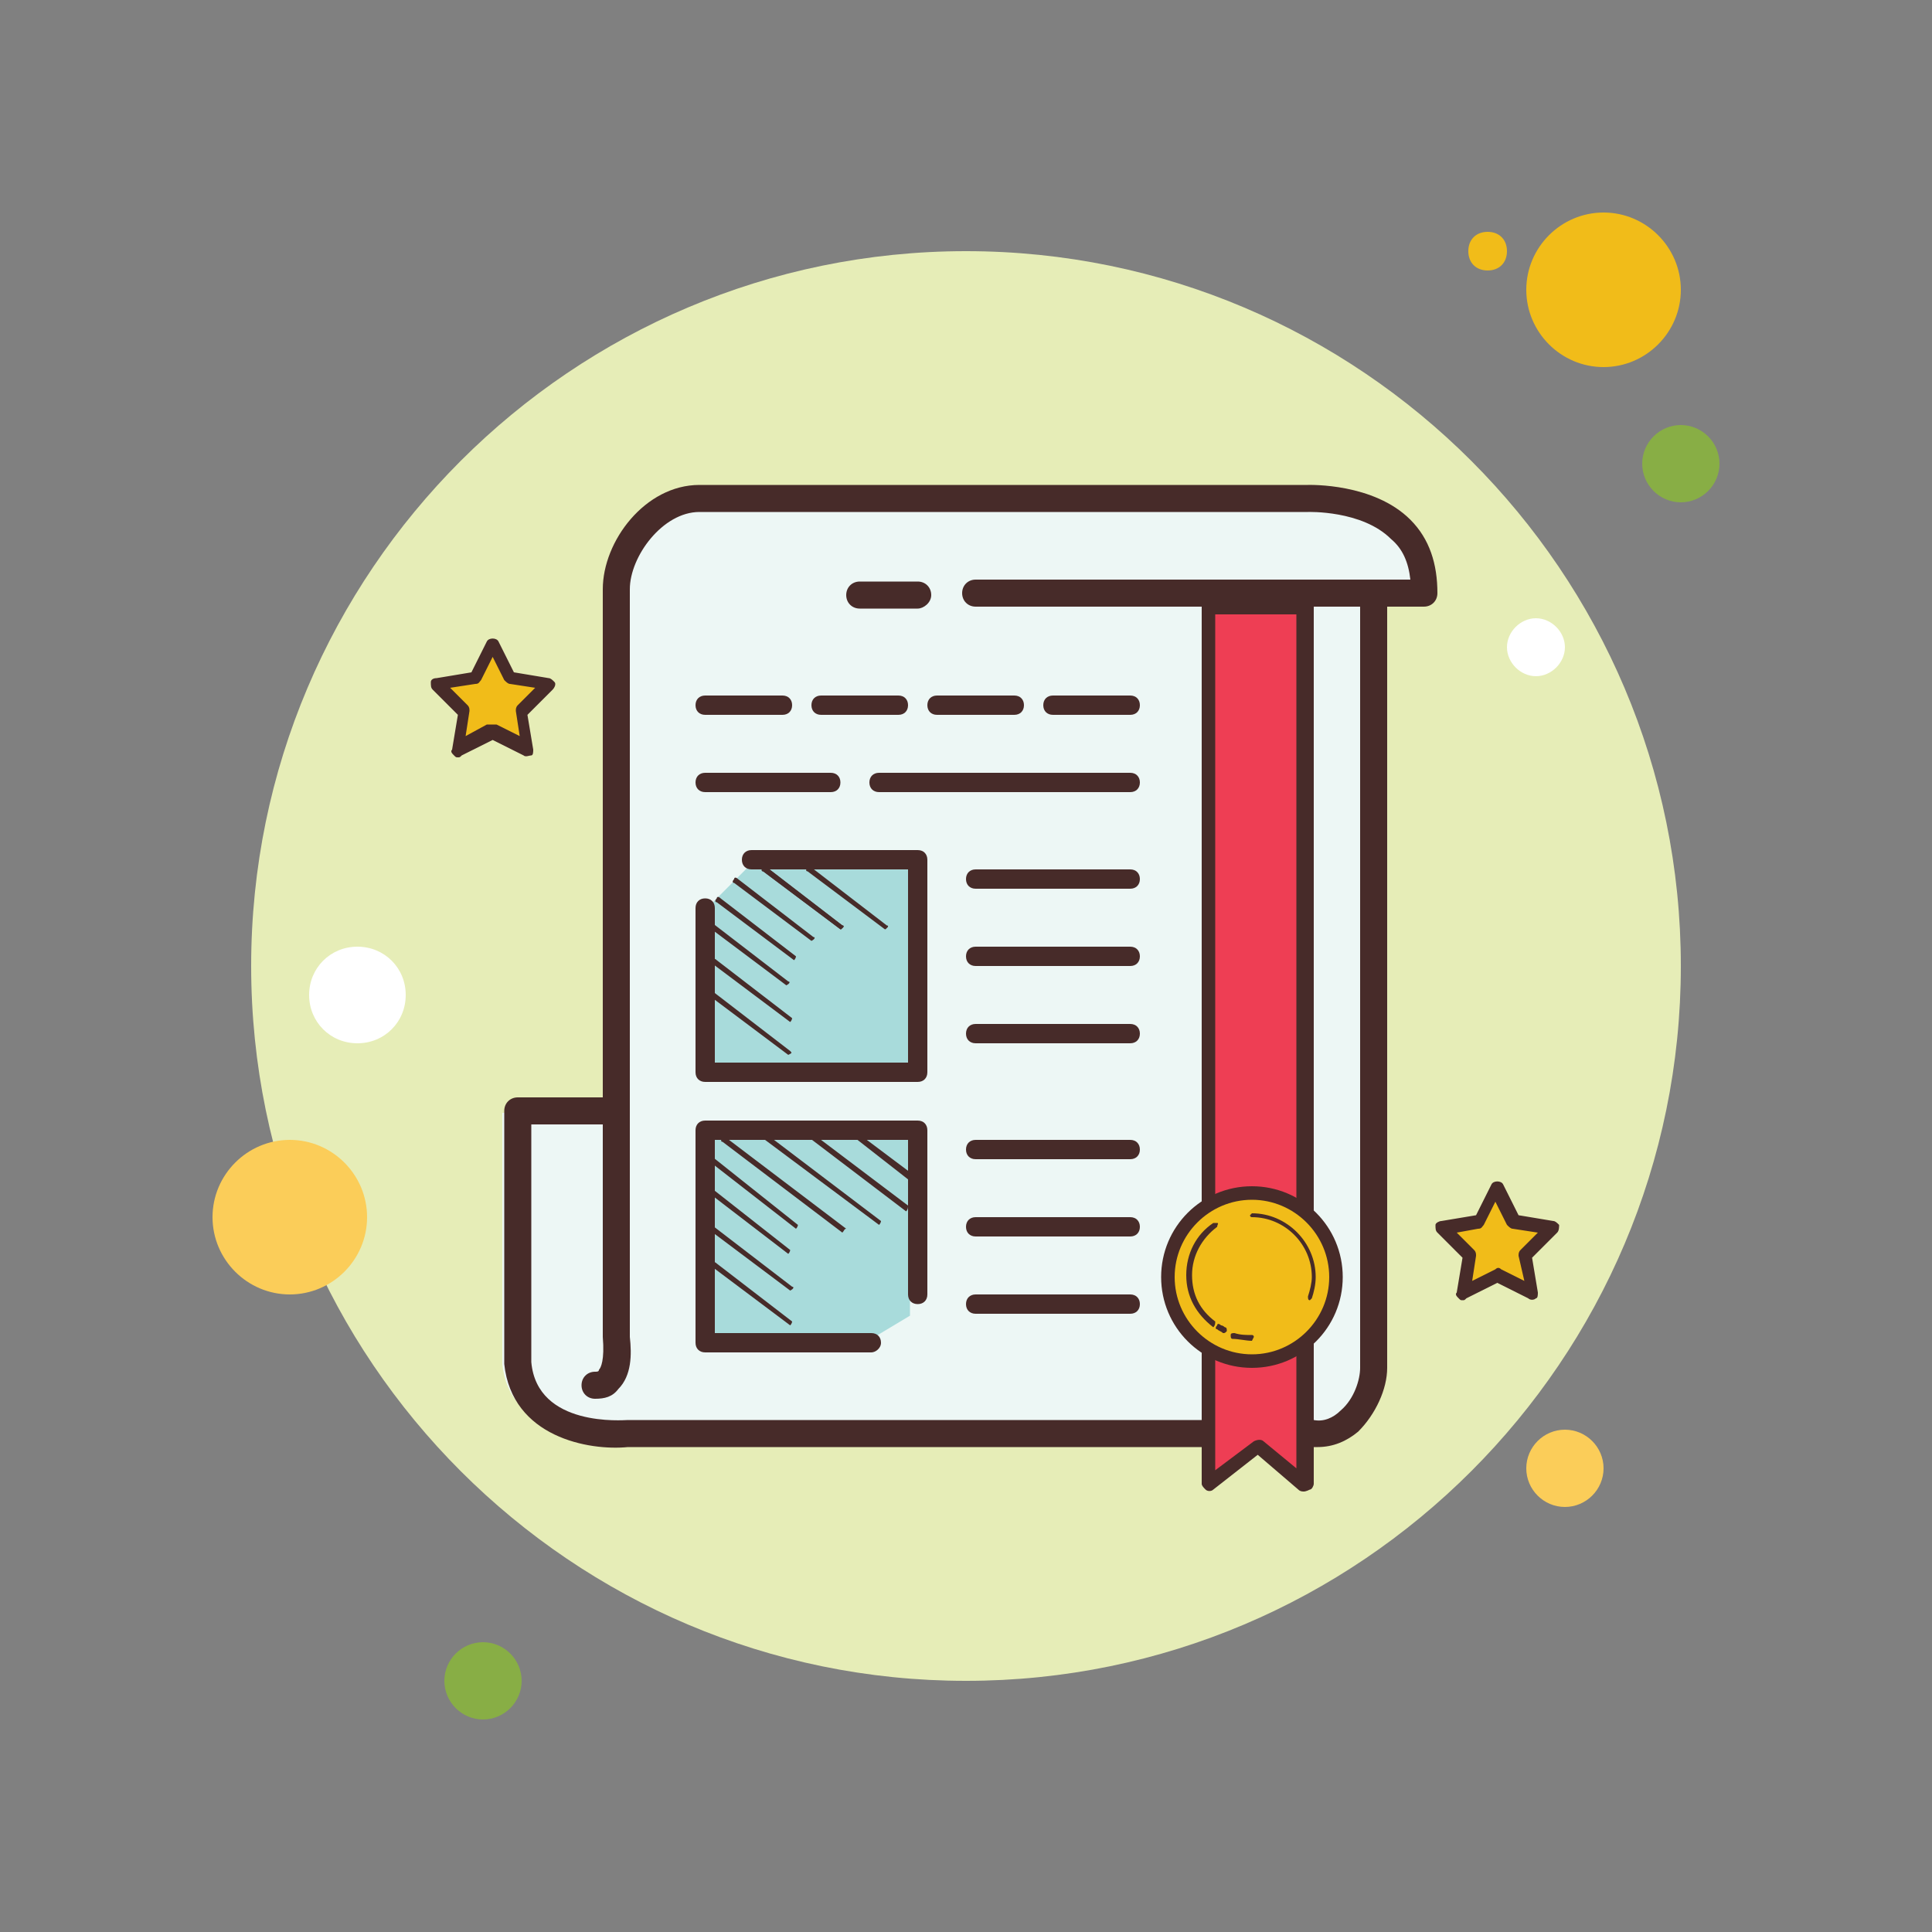 <?xml version="1.0" encoding="utf-8"?>
<!-- Generator: Adobe Illustrator 23.0.3, SVG Export Plug-In . SVG Version: 6.00 Build 0)  -->
<svg version="1.1" id="Layer_1" xmlns="http://www.w3.org/2000/svg" xmlns:xlink="http://www.w3.org/1999/xlink" x="0px" y="0px"
	 viewBox="0 0 100 100" style="enable-background:new 0 0 100 100;" xml:space="preserve">
<rect x="0" y="0" width="100" height="100" fill="#808080" stroke="none"/>
<style type="text/css">
	.st0{fill:#F1BC19;}
	.st1{fill:#E6EDB7;}
	.st2{fill:#88AE45;}
	.st3{fill:#FBCD59;}
	.st4{fill:#FFFFFF;}
	.st5{fill:#EDF7F5;}
	.st6{fill:#472B29;}
	.st7{fill:#A8DBDB;}
	.st8{fill:#EE3E54;}
</style>
<path class="st0" d="M77,12c-0.6,0-1,0.4-1,1s0.4,1,1,1s1-0.4,1-1S77.6,12,77,12z"/>
<path class="st1" d="M50,13c-20.4,0-37,16.6-37,37s16.6,37,37,37s37-16.6,37-37S70.4,13,50,13z"/>
<path class="st0" d="M83,11c-2.2,0-4,1.8-4,4s1.8,4,4,4s4-1.8,4-4S85.2,11,83,11z"/>
<path class="st2" d="M87,22c-1.1,0-2,0.9-2,2s0.9,2,2,2s2-0.9,2-2S88.1,22,87,22z"/>
<path class="st3" d="M81,74c-1.1,0-2,0.9-2,2s0.9,2,2,2s2-0.9,2-2S82.1,74,81,74z M15,59c-2.2,0-4,1.8-4,4c0,2.2,1.8,4,4,4
	s4-1.8,4-4C19,60.8,17.2,59,15,59z"/>
<path class="st2" d="M25,85c-1.1,0-2,0.9-2,2s0.9,2,2,2s2-0.9,2-2S26.1,85,25,85z"/>
<path class="st4" d="M18.5,49c-1.4,0-2.5,1.1-2.5,2.5s1.1,2.5,2.5,2.5s2.5-1.1,2.5-2.5S19.9,49,18.5,49z M79.5,32
	c-0.8,0-1.5,0.7-1.5,1.5s0.7,1.5,1.5,1.5s1.5-0.7,1.5-1.5S80.3,32,79.5,32z"/>
<path class="st5" d="M70.8,31.1l2.6,0c0.1-5.2-6.1-4.9-6.1-4.9l-30.9,0c-2.4,0-4.3,2.6-4.3,4.7v26.7l-6.1,0c0,0.2,0,12.8,0,13
	c0.4,4.1,5.8,3.7,5.8,3.7l36,0c1.9,0.2,3.2-2.1,3.2-3.4S70.8,31.1,70.8,31.1"/>
<path class="st6" d="M30.8,72.4c-0.4,0-0.7-0.3-0.7-0.7c0-0.4,0.3-0.7,0.7-0.7c0.1,0,0.2,0,0.2-0.1c0.1-0.1,0.3-0.5,0.2-1.7l0-38.7
	c0-2.5,2.2-5.4,5-5.4l31.5,0c0.1,0,3.4-0.1,5.3,1.8c1,1,1.4,2.3,1.4,3.8c0,0.4-0.3,0.7-0.7,0.7l-23.2,0h0c-0.4,0-0.7-0.3-0.7-0.7
	c0-0.4,0.3-0.7,0.7-0.7l22.5,0c-0.1-0.9-0.4-1.6-1-2.1c-1.5-1.5-4.3-1.4-4.3-1.4l-31.5,0c-1.9,0-3.6,2.3-3.6,4l0,38.7
	c0.1,0.9,0.1,2-0.6,2.7C31.7,72.3,31.3,72.4,30.8,72.4z"/>
<path class="st6" d="M68.2,74.9c-0.1,0-0.2,0-0.3,0l-35.4,0c-2,0.2-6-0.5-6.4-4.3c0-0.3,0-13,0-13.1c0-0.4,0.3-0.7,0.7-0.7
	c0,0,0,0,0,0l4.6,0c0.4,0,0.7,0.3,0.7,0.7c0,0.4-0.3,0.7-0.7,0.7c0,0,0,0,0,0l-3.9,0c0,2.6,0,11.9,0,12.3c0.3,3.4,4.8,3,5,3l35.5,0
	c0.5,0.1,1-0.1,1.4-0.5c0.7-0.6,1-1.6,1-2.2v-40c0-0.4,0.3-0.7,0.7-0.7c0.4,0,0.7,0.3,0.7,0.7v40c0,1.1-0.6,2.4-1.5,3.3
	C69.7,74.6,69,74.9,68.2,74.9z M47.5,31.5h-3c-0.4,0-0.7-0.3-0.7-0.7s0.3-0.7,0.7-0.7h3c0.4,0,0.7,0.3,0.7,0.7S47.8,31.5,47.5,31.5z
	"/>
<path class="st7" d="M47.1,68.1V58H36.6v11.6h8 M36.8,46.8V55h10.5V44.9h-8.6"/>
<path class="st6" d="M43.5,48.1C43.5,48.1,43.5,48.1,43.5,48.1l-4-3c-0.1,0-0.1-0.1,0-0.2c0-0.1,0.1-0.1,0.2,0l3.9,3
	C43.7,47.9,43.7,48,43.5,48.1C43.6,48,43.6,48.1,43.5,48.1z"/>
<path class="st6" d="M43.5,48.1C43.5,48.1,43.5,48.1,43.5,48.1l-4-3c-0.1,0-0.1-0.1,0-0.2c0-0.1,0.1-0.1,0.2,0l3.9,3
	C43.7,47.9,43.7,48,43.5,48.1C43.6,48,43.6,48.1,43.5,48.1z M41.1,49.7C41.1,49.7,41,49.7,41.1,49.7l-4-3c-0.1,0-0.1-0.1,0-0.2
	c0-0.1,0.1-0.1,0.2,0l3.9,3C41.2,49.5,41.2,49.6,41.1,49.7C41.2,49.6,41.1,49.7,41.1,49.7z M42,48.7C42,48.7,42,48.7,42,48.7l-4-3
	c-0.1,0-0.1-0.1,0-0.2c0-0.1,0.1-0.1,0.2,0l3.9,3C42.2,48.5,42.2,48.6,42,48.7C42.1,48.7,42.1,48.7,42,48.7z M40.7,51
	C40.7,51,40.7,51,40.7,51l-4-3c-0.1,0-0.1-0.1,0-0.2c0-0.1,0.1-0.1,0.2,0l3.9,3C40.9,50.8,40.9,50.9,40.7,51
	C40.8,51,40.8,51,40.7,51z M40.9,52.9C40.9,52.9,40.8,52.9,40.9,52.9l-4-3c-0.1,0-0.1-0.1,0-0.2c0-0.1,0.1-0.1,0.2,0l3.9,3
	C41,52.7,41,52.8,40.9,52.9C41,52.9,40.9,52.9,40.9,52.9z M45.8,48.1C45.8,48.1,45.8,48.1,45.8,48.1l-4-3c-0.1,0-0.1-0.1,0-0.2
	c0-0.1,0.1-0.1,0.2,0l3.9,3C46,47.9,46,48,45.8,48.1C45.9,48,45.9,48.1,45.8,48.1z M40.8,54.6C40.8,54.6,40.8,54.6,40.8,54.6l-4-3
	c-0.1,0-0.1-0.1,0-0.2c0-0.1,0.1-0.1,0.2,0l3.9,3C41,54.5,41,54.5,40.8,54.6C40.9,54.6,40.9,54.6,40.8,54.6z M45.5,63.4
	C45.5,63.4,45.4,63.4,45.5,63.4L39.6,59c-0.1,0-0.1-0.1,0-0.2c0-0.1,0.1-0.1,0.2,0l5.8,4.4C45.6,63.2,45.6,63.3,45.5,63.4
	C45.6,63.4,45.5,63.4,45.5,63.4z M41.2,63.6C41.1,63.6,41.1,63.6,41.2,63.6l-4.5-3.5c-0.1,0-0.1-0.1,0-0.2s0.1-0.1,0.2,0l4.4,3.5
	C41.3,63.4,41.3,63.5,41.2,63.6C41.2,63.6,41.2,63.6,41.2,63.6z M43.6,63.8C43.6,63.8,43.6,63.8,43.6,63.8l-6.2-4.7
	c-0.1,0-0.1-0.1,0-0.2c0-0.1,0.1-0.1,0.2,0l6.2,4.7C43.7,63.6,43.7,63.7,43.6,63.8C43.7,63.8,43.6,63.8,43.6,63.8z M40.8,64.9
	C40.8,64.9,40.7,64.9,40.8,64.9l-4.3-3.3c-0.1,0-0.1-0.1,0-0.2s0.1-0.1,0.2,0l4.2,3.3C40.9,64.7,40.9,64.8,40.8,64.9
	C40.9,64.9,40.8,64.9,40.8,64.9z M40.9,66.8C40.9,66.8,40.9,66.8,40.9,66.8l-4.4-3.3c-0.1,0-0.1-0.1,0-0.2c0-0.1,0.1-0.1,0.2,0
	l4.3,3.3C41.1,66.6,41.1,66.7,40.9,66.8C41,66.8,41,66.8,40.9,66.8z M46.9,62.7C46.8,62.7,46.8,62.7,46.9,62.7l-5-3.8
	c-0.1,0-0.1-0.1,0-0.2c0-0.1,0.1-0.1,0.2,0l4.9,3.7C47,62.5,47,62.6,46.9,62.7C46.9,62.7,46.9,62.7,46.9,62.7z M40.9,68.6
	C40.9,68.6,40.8,68.6,40.9,68.6l-4-3c-0.1,0-0.1-0.1,0-0.2c0-0.1,0.1-0.1,0.2,0l3.9,3C41,68.4,41,68.5,40.9,68.6
	C41,68.5,40.9,68.6,40.9,68.6z M47.2,61.2C47.2,61.2,47.2,61.2,47.2,61.2L44,58.7c-0.1,0-0.1-0.1,0-0.2c0-0.1,0.1-0.1,0.2,0l3.2,2.4
	C47.4,61,47.4,61.1,47.2,61.2C47.3,61.2,47.3,61.2,47.2,61.2z"/>
<path class="st8" d="M67.5,63V31.4h-5v31.8v13.7l2.6-2l2.4,2V63z"/>
<path class="st6" d="M67.5,77.2c-0.1,0-0.2,0-0.3-0.1l-2.1-1.8l-2.3,1.8c-0.1,0.1-0.3,0.1-0.4,0c-0.1-0.1-0.2-0.2-0.2-0.3V31.4
	c0-0.2,0.2-0.4,0.4-0.4h5c0.2,0,0.4,0.2,0.4,0.4v45.4c0,0.1-0.1,0.3-0.2,0.3C67.6,77.2,67.5,77.2,67.5,77.2z M62.9,31.8v44.3l2-1.5
	c0.2-0.1,0.4-0.1,0.5,0l1.7,1.4V31.8H62.9z"/>
<g>
	<path class="st0" d="M64.8,61.7c-2.4,0-4.4,2-4.4,4.4c0,2.4,2,4.4,4.4,4.4c2.4,0,4.4-2,4.4-4.4C69.1,63.6,67.2,61.7,64.8,61.7z"/>
	<path class="st6" d="M64.8,70.8c-2.6,0-4.7-2.1-4.7-4.7c0-2.6,2.1-4.7,4.7-4.7c2.6,0,4.7,2.1,4.7,4.7
		C69.5,68.7,67.4,70.8,64.8,70.8z M64.8,62.1c-2.2,0-4,1.8-4,4s1.8,4,4,4s4-1.8,4-4S67,62.1,64.8,62.1z"/>
</g>
<g>
	<path class="st6" d="M67.8,67.3C67.7,67.3,67.7,67.3,67.8,67.3c-0.1,0-0.1-0.1-0.1-0.2c0.1-0.3,0.2-0.7,0.2-1
		c0-1.7-1.4-3.1-3.1-3.1c-0.1,0-0.1-0.1-0.1-0.1s0.1-0.1,0.1-0.1c1.8,0,3.3,1.5,3.3,3.3c0,0.4-0.1,0.8-0.2,1.1
		C67.9,67.2,67.8,67.3,67.8,67.3z M62.8,68.7C62.8,68.7,62.7,68.7,62.8,68.7c-0.9-0.7-1.4-1.6-1.4-2.7c0-1.1,0.5-2.1,1.4-2.7
		c0.1,0,0.1,0,0.2,0s0,0.1,0,0.2c-0.8,0.6-1.3,1.5-1.3,2.5c0,1,0.4,1.8,1.2,2.4C62.9,68.5,62.9,68.6,62.8,68.7
		C62.9,68.7,62.8,68.7,62.8,68.7z M63.3,69C63.3,69,63.3,69,63.3,69c-0.1-0.1-0.2-0.1-0.3-0.2c-0.1,0-0.1-0.1,0-0.2
		c0-0.1,0.1-0.1,0.2,0c0.1,0,0.2,0.1,0.2,0.1c0.1,0,0.1,0.1,0.1,0.2C63.4,69,63.4,69,63.3,69z M64.8,69.4c-0.3,0-0.7-0.1-1-0.1
		c-0.1,0-0.1-0.1-0.1-0.2c0-0.1,0.1-0.1,0.2-0.1c0.3,0.1,0.6,0.1,0.9,0.1c0.1,0,0.1,0.1,0.1,0.1S64.8,69.4,64.8,69.4z"/>
</g>
<g>
	<path class="st0" d="M25.5,33.3l0.9,1.8l2,0.3L27,36.8l0.3,2l-1.8-0.9l-1.8,0.9l0.3-2l-1.4-1.4l2-0.3L25.5,33.3z"/>
	<path class="st6" d="M23.7,39.2c-0.1,0-0.1,0-0.2-0.1c-0.1-0.1-0.2-0.2-0.1-0.3l0.3-1.8l-1.3-1.3c-0.1-0.1-0.1-0.2-0.1-0.4
		c0-0.1,0.1-0.2,0.3-0.2l1.8-0.3l0.8-1.6c0.1-0.2,0.5-0.2,0.6,0l0.8,1.6l1.8,0.3c0.1,0,0.2,0.1,0.3,0.2s0,0.3-0.1,0.4L27.3,37
		l0.3,1.8c0,0.1,0,0.3-0.1,0.3s-0.3,0.1-0.4,0l-1.6-0.8l-1.6,0.8C23.8,39.2,23.8,39.2,23.7,39.2z M25.5,37.5c0.1,0,0.1,0,0.2,0
		l1.2,0.6l-0.2-1.3c0-0.1,0-0.2,0.1-0.3l0.9-0.9l-1.3-0.2c-0.1,0-0.2-0.1-0.3-0.2l-0.6-1.2l-0.6,1.2c-0.1,0.1-0.1,0.2-0.3,0.2
		l-1.3,0.2l0.9,0.9c0.1,0.1,0.1,0.2,0.1,0.3l-0.2,1.3l1.1-0.6C25.4,37.5,25.5,37.5,25.5,37.5z"/>
</g>
<g>
	<path class="st0" d="M77.5,61.5l0.9,1.8l2,0.3L78.9,65l0.3,2L77.5,66L75.7,67l0.3-2l-1.4-1.4l2-0.3L77.5,61.5z"/>
	<path class="st6" d="M75.7,67.3c-0.1,0-0.1,0-0.2-0.1c-0.1-0.1-0.2-0.2-0.1-0.3l0.3-1.8l-1.3-1.3c-0.1-0.1-0.1-0.2-0.1-0.4
		c0-0.1,0.2-0.2,0.3-0.2l1.8-0.3l0.8-1.6c0.1-0.2,0.5-0.2,0.6,0l0.8,1.6l1.8,0.3c0.1,0,0.2,0.1,0.3,0.2c0,0.1,0,0.3-0.1,0.4
		l-1.3,1.3l0.3,1.8c0,0.1,0,0.3-0.1,0.3c-0.1,0.1-0.3,0.1-0.4,0l-1.6-0.8l-1.6,0.8C75.8,67.3,75.8,67.3,75.7,67.3z M75.4,63.8
		l0.9,0.9c0.1,0.1,0.1,0.2,0.1,0.3l-0.2,1.3l1.2-0.6c0.1-0.1,0.2-0.1,0.3,0l1.2,0.6L78.6,65c0-0.1,0-0.2,0.1-0.3l0.9-0.9l-1.3-0.2
		c-0.1,0-0.2-0.1-0.3-0.2l-0.6-1.2l-0.6,1.2c-0.1,0.1-0.1,0.2-0.3,0.2L75.4,63.8z"/>
</g>
<g>
	<path class="st6" d="M47.5,56h-11c-0.3,0-0.5-0.2-0.5-0.5V47c0-0.3,0.2-0.5,0.5-0.5S37,46.7,37,47v8h10V45h-8.1
		c-0.3,0-0.5-0.2-0.5-0.5s0.2-0.5,0.5-0.5h8.6c0.3,0,0.5,0.2,0.5,0.5v11C48,55.8,47.8,56,47.5,56z"/>
</g>
<g>
	<path class="st6" d="M45.1,70h-8.6c-0.3,0-0.5-0.2-0.5-0.5v-11c0-0.3,0.2-0.5,0.5-0.5h11c0.3,0,0.5,0.2,0.5,0.5V67
		c0,0.3-0.2,0.5-0.5,0.5S47,67.3,47,67v-8H37v10h8.1c0.3,0,0.5,0.2,0.5,0.5S45.3,70,45.1,70z"/>
</g>
<g>
	<path class="st6" d="M58.5,46h-8c-0.3,0-0.5-0.2-0.5-0.5s0.2-0.5,0.5-0.5h8c0.3,0,0.5,0.2,0.5,0.5S58.8,46,58.5,46z"/>
</g>
<g>
	<path class="st6" d="M58.5,41h-13c-0.3,0-0.5-0.2-0.5-0.5s0.2-0.5,0.5-0.5h13c0.3,0,0.5,0.2,0.5,0.5S58.8,41,58.5,41z"/>
</g>
<g>
	<path class="st6" d="M43,41h-6.5c-0.3,0-0.5-0.2-0.5-0.5s0.2-0.5,0.5-0.5H43c0.3,0,0.5,0.2,0.5,0.5S43.3,41,43,41z"/>
</g>
<g>
	<path class="st6" d="M40.5,37h-4c-0.3,0-0.5-0.2-0.5-0.5s0.2-0.5,0.5-0.5h4c0.3,0,0.5,0.2,0.5,0.5S40.8,37,40.5,37z"/>
</g>
<g>
	<path class="st6" d="M46.5,37h-4c-0.3,0-0.5-0.2-0.5-0.5s0.2-0.5,0.5-0.5h4c0.3,0,0.5,0.2,0.5,0.5S46.8,37,46.5,37z"/>
</g>
<g>
	<path class="st6" d="M52.5,37h-4c-0.3,0-0.5-0.2-0.5-0.5s0.2-0.5,0.5-0.5h4c0.3,0,0.5,0.2,0.5,0.5S52.8,37,52.5,37z"/>
</g>
<g>
	<path class="st6" d="M58.5,37h-4c-0.3,0-0.5-0.2-0.5-0.5s0.2-0.5,0.5-0.5h4c0.3,0,0.5,0.2,0.5,0.5S58.8,37,58.5,37z"/>
</g>
<g>
	<path class="st6" d="M58.5,50h-8c-0.3,0-0.5-0.2-0.5-0.5s0.2-0.5,0.5-0.5h8c0.3,0,0.5,0.2,0.5,0.5S58.8,50,58.5,50z"/>
</g>
<g>
	<path class="st6" d="M58.5,54h-8c-0.3,0-0.5-0.2-0.5-0.5s0.2-0.5,0.5-0.5h8c0.3,0,0.5,0.2,0.5,0.5S58.8,54,58.5,54z"/>
</g>
<g>
	<path class="st6" d="M58.5,60h-8c-0.3,0-0.5-0.2-0.5-0.5s0.2-0.5,0.5-0.5h8c0.3,0,0.5,0.2,0.5,0.5S58.8,60,58.5,60z"/>
</g>
<g>
	<path class="st6" d="M58.5,64h-8c-0.3,0-0.5-0.2-0.5-0.5s0.2-0.5,0.5-0.5h8c0.3,0,0.5,0.2,0.5,0.5S58.8,64,58.5,64z"/>
</g>
<g>
	<path class="st6" d="M58.5,68h-8c-0.3,0-0.5-0.2-0.5-0.5s0.2-0.5,0.5-0.5h8c0.3,0,0.5,0.2,0.5,0.5S58.8,68,58.5,68z"/>
</g>
</svg>
